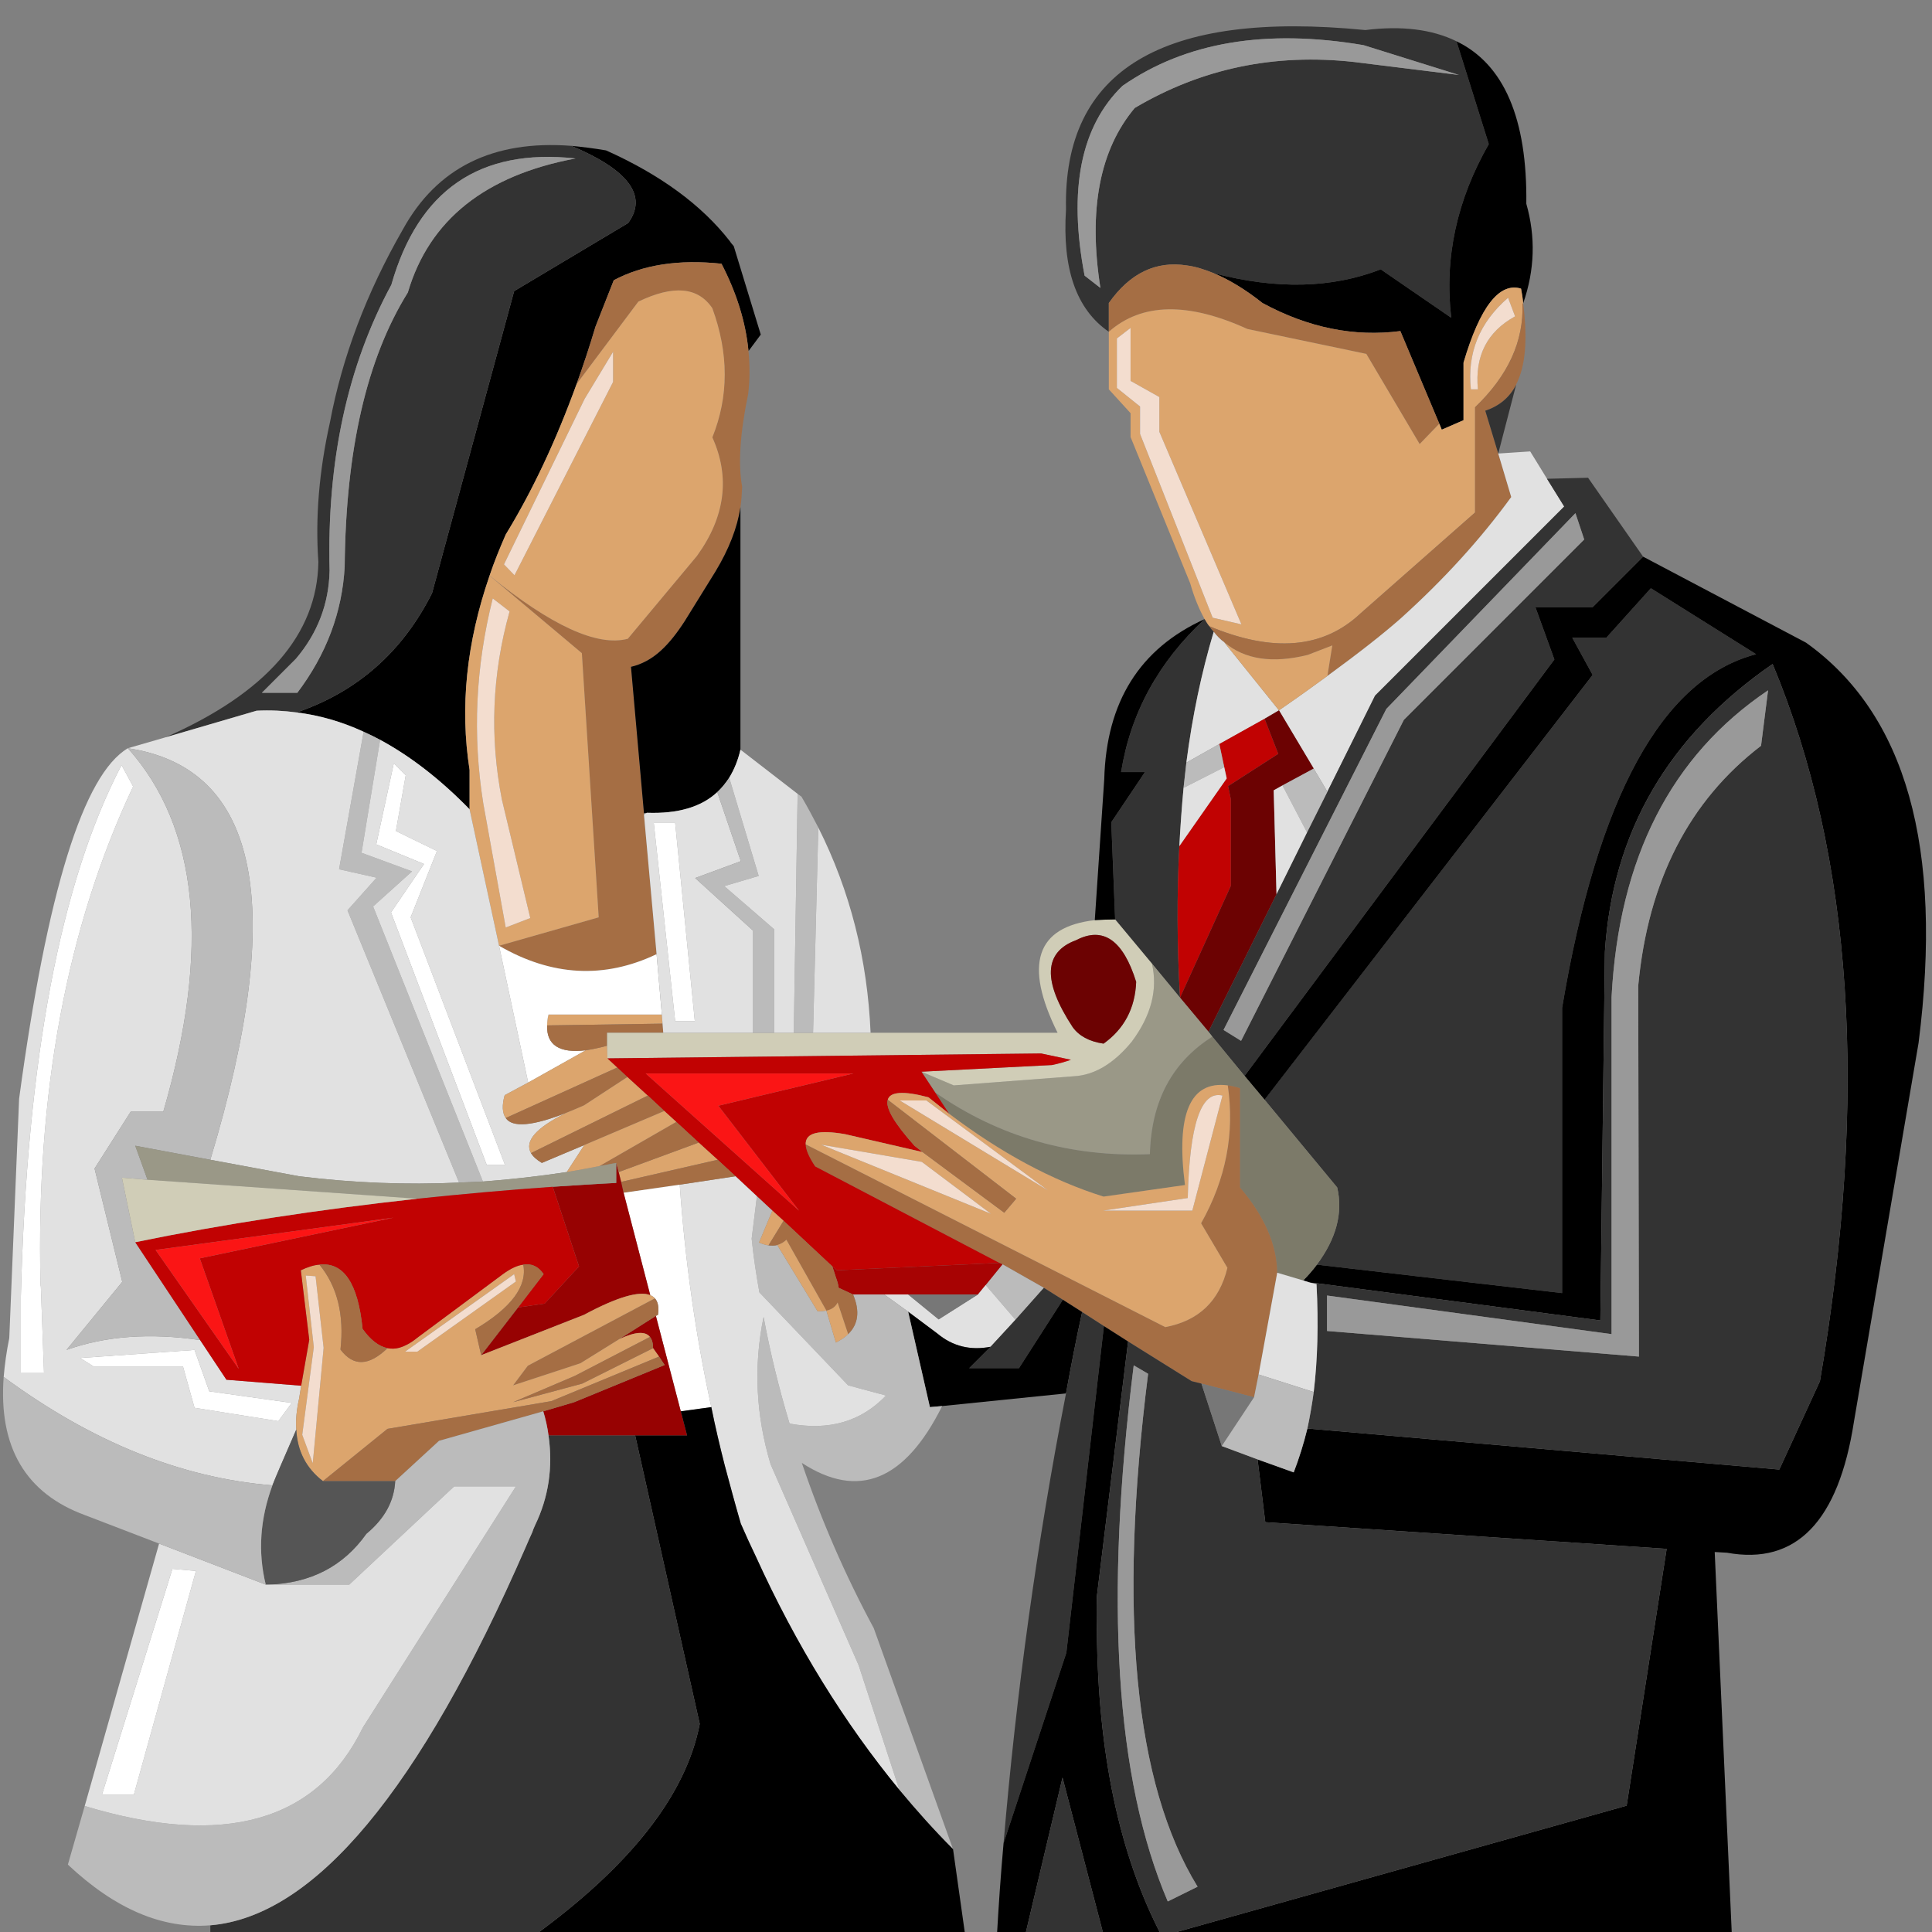 <?xml version="1.0" encoding="UTF-8" standalone="no"?>
<!-- Created with Inkscape (http://www.inkscape.org/) -->

<svg
   xmlns:dc="http://purl.org/dc/elements/1.1/"
   xmlns:cc="http://creativecommons.org/ns#"
   xmlns:rdf="http://www.w3.org/1999/02/22-rdf-syntax-ns#"
   xmlns:svg="http://www.w3.org/2000/svg"
   xmlns="http://www.w3.org/2000/svg"
   xmlns:sodipodi="http://sodipodi.sourceforge.net/DTD/sodipodi-0.dtd"
   xmlns:inkscape="http://www.inkscape.org/namespaces/inkscape"
   width="150"
   height="150"
   id="svg6004"
   version="1.1"
   inkscape:version="0.48.5 r10040"
   sodipodi:docname="6.svg">
  <rect width="100%" height="100%" fill="#808080" stroke="none"/>
  <defs
     id="defs6006" />
  <sodipodi:namedview
     id="base"
     pagecolor="#ffffff"
     bordercolor="#666666"
     borderopacity="1.0"
     inkscape:pageopacity="0.0"
     inkscape:pageshadow="2"
     inkscape:zoom="1.979899"
     inkscape:cx="326.66215"
     inkscape:cy="108.82298"
     inkscape:document-units="px"
     inkscape:current-layer="layer1"
     showgrid="false"
     fit-margin-top="0"
     fit-margin-left="0"
     fit-margin-right="0"
     fit-margin-bottom="0"
     inkscape:window-width="1440"
     inkscape:window-height="878"
     inkscape:window-x="0"
     inkscape:window-y="0"
     inkscape:window-maximized="1" />
  <g
     inkscape:label="Layer 1"
     inkscape:groupmode="layer"
     id="layer1"
     transform="translate(-693.845,-805.425)">
    <g
       id="g3096"
       transform="matrix(0.436,0,0,0.436,391.564,539.184)">
      <path
         id="path272"
         style="fill:#333333;fill-opacity:1;fill-rule:nonzero;stroke:none"
         d="m 952.668,617.998 c -4.311,-2.125 -9.746,-2.811 -16.244,-2 -36.11,-3.561 -53.854,7.122 -53.291,31.925 -0.688,10.559 1.811,17.805 7.622,21.804 l 0,-5.122 c 3.748,-5.311 8.371,-7.56 13.931,-6.685 1.5,0.188 3.061,0.688 4.749,1.374 11.182,2.936 21.054,2.686 29.738,-0.686 l 12.557,8.621 c -1.249,-10.684 1,-20.991 6.685,-30.925 l -5.747,-18.305 z m -16.556,0.688 16.994,5.31 -18.68,-2.312 c -14.12,-1.561 -27.115,1.125 -39.047,8.185 -6.247,7.434 -8.309,18.117 -6.122,32.049 l -2.811,-2.186 c -2.936,-15.306 -0.688,-26.614 6.747,-33.799 11.245,-7.809 25.552,-10.184 42.92,-7.246"
         inkscape:connector-curvature="0" />
      <path
         id="path274"
         style="fill:#999999;fill-opacity:1;fill-rule:nonzero;stroke:none"
         d="m 953.105,623.995 -16.994,-5.31 c -17.367,-2.938 -31.675,-0.562 -42.92,7.246 -7.435,7.185 -9.684,18.492 -6.747,33.799 l 2.811,2.186 c -2.186,-13.931 -0.125,-24.615 6.122,-32.049 11.932,-7.06 24.927,-9.746 39.047,-8.185 l 18.68,2.312"
         inkscape:connector-curvature="0" />
      <path
         id="path276"
         style="fill:#000000;fill-opacity:1;fill-rule:nonzero;stroke:none"
         d="m 909.435,659.293 c 2.686,1.125 5.622,2.874 8.684,5.311 8.184,4.435 16.369,6.06 24.552,4.997 l 6.935,16.494 0.438,1.062 3.874,-1.688 0,-10.246 c 2.935,-9.934 6.372,-14.369 10.245,-13.182 0.188,0.938 0.312,1.812 0.375,2.625 2.061,-5.935 2.249,-11.807 0.562,-17.742 0.188,-15.182 -3.999,-24.866 -12.432,-28.926 l 5.747,18.305 c -5.685,9.934 -7.934,20.241 -6.685,30.925 l -12.557,-8.621 c -8.684,3.373 -18.555,3.623 -29.738,0.686"
         inkscape:connector-curvature="0" />
      <path
         id="path278"
         style="fill:#a56e44;fill-opacity:1;fill-rule:nonzero;stroke:none"
         d="m 918.119,664.604 c -3.061,-2.438 -5.997,-4.186 -8.684,-5.311 -1.688,-0.686 -3.249,-1.186 -4.749,-1.374 -5.56,-0.875 -10.184,1.374 -13.931,6.685 l 0,5.122 c 5.872,-5.185 14.119,-5.31 24.677,-0.5 l 21.179,4.436 9.496,16.055 3.499,-3.623 -6.935,-16.494 c -8.184,1.062 -16.369,-0.562 -24.552,-4.997"
         inkscape:connector-curvature="0" />
      <path
         id="path280"
         style="fill:#dca56d;fill-opacity:1;fill-rule:nonzero;stroke:none"
         d="m 936.611,673.663 -21.179,-4.436 c -10.559,-4.81 -18.805,-4.685 -24.677,0.5 l 0,10.246 3.873,4.247 0,4.249 10.621,26.052 c 0.688,2.436 1.561,4.56 2.561,6.372 0.25,0.438 0.5,0.874 0.812,1.249 11.309,4.749 20.241,3.999 26.864,-2.186 l 20.492,-18.055 0,-18.742 c 5.872,-5.624 8.684,-11.746 8.434,-18.43 l 0.125,-0.062 c -0.062,-0.812 -0.188,-1.688 -0.375,-2.625 -3.873,-1.186 -7.31,3.249 -10.245,13.182 l 0,10.246 -3.874,1.688 -0.438,-1.062 -3.499,3.623 -9.496,-16.055 z m 25.24,-9.996 1.249,3.311 c -4.997,2.749 -7.184,7.06 -6.621,12.995 l -1.25,0 c -0.688,-6.435 1.499,-11.87 6.622,-16.306 z m -47.481,58.164 -5.122,-1.186 -12.932,-32.737 0,-4.872 -4.124,-3.311 0,-8.809 2.436,-1.875 0,9.434 5.124,2.874 0,6.185 14.619,34.299"
         inkscape:connector-curvature="0" />
      <path
         id="path282"
         style="fill:#f3ddcf;fill-opacity:1;fill-rule:nonzero;stroke:none"
         d="m 963.1,666.978 -1.249,-3.311 c -5.124,4.436 -7.31,9.871 -6.622,16.306 l 1.25,0 c -0.562,-5.935 1.624,-10.246 6.621,-12.995"
         inkscape:connector-curvature="0" />
      <path
         id="path284"
         style="fill:#f3ddcf;fill-opacity:1;fill-rule:nonzero;stroke:none"
         d="m 909.248,720.644 5.122,1.186 -14.619,-34.299 0,-6.185 -5.124,-2.874 0,-9.434 -2.436,1.875 0,8.809 4.124,3.311 0,4.872 12.932,32.737"
         inkscape:connector-curvature="0" />
      <path
         id="path286"
         style="fill:#a56e44;fill-opacity:1;fill-rule:nonzero;stroke:none"
         d="m 964.538,664.667 -0.125,0.062 c 0.25,6.684 -2.561,12.806 -8.434,18.43 l 0,18.742 -20.492,18.055 c -6.622,6.185 -15.555,6.935 -26.864,2.186 0.25,0.375 0.5,0.688 0.812,1 0.562,0.75 1.186,1.375 1.874,1.875 3.624,3.06 8.56,3.81 14.869,2.249 l 4.374,-1.688 -0.875,5.436 c 5.56,-4.061 9.871,-7.435 13.057,-10.246 7.622,-6.872 14.181,-14.057 19.68,-21.616 l -2.311,-7.747 -2.312,-7.622 c 2.438,-0.811 4.311,-2.311 5.497,-4.622 l 0,-0.062 c 1.688,-3.249 2.062,-8.059 1.25,-14.431"
         inkscape:connector-curvature="0" />
      <path
         id="path288"
         style="fill:#333333;fill-opacity:1;fill-rule:nonzero;stroke:none"
         d="m 963.288,679.16 c -1.186,2.311 -3.06,3.811 -5.497,4.622 l 2.312,7.622 3.185,-12.245"
         inkscape:connector-curvature="0" />
      <path
         id="path290"
         style="fill:#e1e1e1;fill-opacity:1;fill-rule:nonzero;stroke:none"
         d="m 965.788,691.03 -5.685,0.375 2.311,7.747 c -5.499,7.559 -12.057,14.744 -19.68,21.616 -3.186,2.811 -7.497,6.185 -13.057,10.246 -2.561,1.874 -5.435,3.935 -8.621,6.122 l 6.185,10.37 2.436,4.124 8.498,-17.119 33.674,-33.674 -3.061,-4.935 -2.999,-4.874"
         inkscape:connector-curvature="0" />
      <path
         id="path292"
         style="fill:#333333;fill-opacity:1;fill-rule:nonzero;stroke:none"
         d="m 976.096,695.717 -7.31,0.188 3.061,4.935 -33.674,33.674 -8.498,17.119 -3.623,7.247 -5.436,10.995 -12.12,24.49 0.688,0.875 5.747,6.997 55.165,-74.159 -3.374,-9.309 10.184,0 8.996,-8.996 -9.807,-14.056 z m -2.25,6.31 1.562,4.685 -32.112,32.112 -28.989,57.165 -3.124,-1.938 28.989,-57.164 33.674,-34.861"
         inkscape:connector-curvature="0" />
      <path
         id="path294"
         style="fill:#999999;fill-opacity:1;fill-rule:nonzero;stroke:none"
         d="m 975.409,706.712 -1.562,-4.685 -33.674,34.861 -28.989,57.164 3.124,1.938 28.989,-57.165 32.112,-32.112"
         inkscape:connector-curvature="0" />
      <path
         id="path296"
         style="fill:#333333;fill-opacity:1;fill-rule:nonzero;stroke:none"
         d="m 973.284,724.205 3.624,6.622 -58.414,75.656 12.932,15.619 c 1.061,4.561 -0.188,9.121 -3.624,13.745 l 43.67,5.06 0,-50.792 c 6.31,-37.609 17.805,-58.601 34.551,-62.974 l -18.745,-11.746 -7.935,8.81 -6.06,0"
         inkscape:connector-curvature="0" />
      <path
         id="path298"
         style="fill:#000000;fill-opacity:1;fill-rule:nonzero;stroke:none"
         d="m 976.908,730.828 -3.624,-6.622 6.06,0 7.935,-8.81 18.745,11.746 c -16.746,4.372 -28.241,25.365 -34.551,62.974 l 0,50.792 -43.67,-5.06 c -0.688,0.938 -1.5,1.874 -2.436,2.811 l 1.186,0.375 1.25,0.125 50.48,6.622 0.811,-65.661 c 1.375,-21.366 11.309,-38.422 29.867,-51.23 14.3,34.361 17.113,76.906 8.425,127.699 l -7.237,15.744 -84.032,-7.309 c -0.688,2.81 -1.5,5.372 -2.438,7.809 l -6.435,-2.311 1.375,11.182 71.471,4.749 -7.122,45.731 -82.779,23.241 101.521,0 -3.061,-68.41 2.186,0.125 c 12.314,2.249 19.864,-5.561 22.614,-23.366 l 11.5,-67.41 c 4.438,-34.861 -2.25,-58.602 -20.05,-71.285 l -28.995,-15.306 -8.996,8.996 -10.184,0 3.375,9.309 -55.166,74.159 3.561,4.247 58.414,-75.656"
         inkscape:connector-curvature="0" />
      <path
         id="path300"
         style="fill:#333333;fill-opacity:1;fill-rule:nonzero;stroke:none"
         d="m 909.435,723.143 c -0.312,-0.312 -0.562,-0.625 -0.812,-1 -0.312,-0.375 -0.562,-0.812 -0.812,-1.249 -8.246,7.684 -13.182,16.742 -14.869,27.239 l 4.249,0 -5.997,8.934 0.688,17.306 6.559,7.871 4.999,6.06 c -0.562,-9.434 -0.562,-18.43 -0.125,-26.989 0.188,-3.561 0.438,-6.997 0.75,-10.371 0.186,-1.5 0.311,-2.999 0.499,-4.497 1.062,-8.248 2.686,-15.994 4.874,-23.304"
         inkscape:connector-curvature="0" />
      <path
         id="path302"
         style="fill:#e1e1e1;fill-opacity:1;fill-rule:nonzero;stroke:none"
         d="m 911.309,725.017 c -0.688,-0.499 -1.311,-1.124 -1.874,-1.874 -2.188,7.31 -3.811,15.056 -4.874,23.304 l 5.872,-3.311 8.06,-4.499 2.561,-1.499 -9.746,-12.121"
         inkscape:connector-curvature="0" />
      <path
         id="path304"
         style="fill:#c10202;fill-opacity:1;fill-rule:nonzero;stroke:none"
         d="m 910.435,743.135 0.874,4.122 0.438,2 -8.434,12.057 c -0.438,8.559 -0.438,17.555 0.125,26.989 l 9.059,-19.93 0,-15.367 -0.5,-2.375 8.934,-5.747 -2.436,-6.247 -8.059,4.499"
         inkscape:connector-curvature="0" />
      <path
         id="path306"
         style="fill:#bbbbbb;fill-opacity:1;fill-rule:nonzero;stroke:none"
         d="m 911.309,747.258 -0.875,-4.122 -5.872,3.311 c -0.188,1.499 -0.312,2.998 -0.5,4.497 l 7.247,-3.686"
         inkscape:connector-curvature="0" />
      <path
         id="path308"
         style="fill:#6c0202;fill-opacity:1;fill-rule:nonzero;stroke:none"
         d="m 927.24,747.508 -6.185,-10.37 -2.561,1.499 2.436,6.247 -8.934,5.747 0.5,2.375 0,15.367 -9.059,19.93 5.06,6.06 12.12,-24.49 -0.5,-18.492 1.562,-0.875 5.56,-2.999"
         inkscape:connector-curvature="0" />
      <path
         id="path310"
         style="fill:#dca56d;fill-opacity:1;fill-rule:nonzero;stroke:none"
         d="m 911.309,725.017 9.746,12.121 c 3.186,-2.188 6.06,-4.249 8.621,-6.122 l 0.875,-5.436 -4.374,1.688 c -6.31,1.561 -11.245,0.811 -14.869,-2.25"
         inkscape:connector-curvature="0" />
      <path
         id="path312"
         style="fill:#bbbbbb;fill-opacity:1;fill-rule:nonzero;stroke:none"
         d="m 921.68,750.507 4.372,8.373 3.624,-7.247 -2.436,-4.124 -5.56,2.999"
         inkscape:connector-curvature="0" />
      <path
         id="path314"
         style="fill:#e1e1e1;fill-opacity:1;fill-rule:nonzero;stroke:none"
         d="m 926.054,758.879 -4.374,-8.373 -1.562,0.875 0.5,18.492 5.436,-10.995"
         inkscape:connector-curvature="0" />
      <path
         id="path316"
         style="fill:#e1e1e1;fill-opacity:1;fill-rule:nonzero;stroke:none"
         d="m 903.313,761.315 8.434,-12.057 -0.438,-2 -7.246,3.686 c -0.312,3.374 -0.562,6.81 -0.75,10.371"
         inkscape:connector-curvature="0" />
      <path
         id="path318"
         style="fill:#7c7a69;fill-opacity:1;fill-rule:nonzero;stroke:none"
         d="m 918.494,806.484 -3.561,-4.247 -5.747,-6.997 c -7.185,4.56 -10.871,11.495 -11.121,20.929 -14.119,0.562 -26.864,-3.061 -38.234,-10.995 l 2.499,3.811 c 9.184,6.934 18.305,11.87 27.489,14.744 l 14.494,-2.062 c -1.624,-12.681 0.938,-18.616 7.622,-17.742 0.688,0.062 1.375,0.25 2.186,0.5 l 0,17.68 c 4.311,5.061 6.56,10.121 6.622,15.182 l 4.624,1.374 c 0.936,-0.938 1.749,-1.874 2.436,-2.811 3.436,-4.624 4.685,-9.184 3.624,-13.745 l -12.932,-15.619"
         inkscape:connector-curvature="0" />
      <path
         id="path320"
         style="fill:#a56e44;fill-opacity:1;fill-rule:nonzero;stroke:none"
         d="m 914.121,804.423 c -0.812,-0.25 -1.5,-0.438 -2.188,-0.5 1.25,8.496 -0.312,16.681 -4.749,24.552 l 4.686,7.935 c -1.436,5.935 -5.122,9.432 -11.059,10.557 l -64.036,-32.549 c 0,0.936 0.562,2.249 1.688,3.935 l 32.799,17.181 0.562,0.25 7.371,4.185 3.374,2.125 3.436,2.186 3.874,2.499 4.311,2.749 11.307,7.06 1.749,0.438 9.371,2.436 0.812,-4.06 3.311,-18.119 c -0.062,-5.06 -2.311,-10.12 -6.621,-15.181 l 0,-17.68"
         inkscape:connector-curvature="0" />
      <path
         id="path322"
         style="fill:#9a9887;fill-opacity:1;fill-rule:nonzero;stroke:none"
         d="m 908.498,794.364 -5.06,-6.06 -4.999,-6.06 c 1.062,4.624 -0.125,9.246 -3.624,13.932 -3.248,3.935 -6.684,5.935 -10.307,6.122 l -21.366,1.624 -5.749,-2.436 2.438,3.686 c 11.37,7.934 24.115,11.557 38.235,10.995 0.249,-9.434 3.935,-16.369 11.12,-20.929 l -0.688,-0.875"
         inkscape:connector-curvature="0" />
      <path
         id="path324"
         style="fill:#333333;fill-opacity:1;fill-rule:nonzero;stroke:none"
         d="m 1008.961,728.89 c -18.559,12.807 -28.492,29.864 -29.867,51.23 l -0.811,65.661 -50.48,-6.622 -0.062,0.188 c 0.375,7.059 0.188,13.495 -0.5,19.18 -0.312,2.311 -0.688,4.435 -1.125,6.497 l 84.034,7.309 7.237,-15.744 c 8.688,-50.792 5.875,-93.338 -8.425,-127.699 z m -28.68,60.476 c 0,-0.438 0,-0.812 0,-1.188 1.312,-24.802 10.62,-42.983 27.867,-54.604 l -1.25,9.871 c -12.81,9.809 -20.12,24.054 -21.87,42.734 l 0.125,66.036 -55.54,-4.561 0,-6.31 50.667,6.872 0,-58.851"
         inkscape:connector-curvature="0" />
      <path
         id="path326"
         style="fill:#999999;fill-opacity:1;fill-rule:nonzero;stroke:none"
         d="m 980.281,788.179 c 0,0.375 0,0.75 0,1.188 l 0,58.851 -50.667,-6.872 0,6.31 55.54,4.561 -0.125,-66.036 c 1.75,-18.68 9.06,-32.925 21.87,-42.734 l 1.25,-9.871 c -17.247,11.621 -26.555,29.801 -27.867,54.604"
         inkscape:connector-curvature="0" />
      <path
         id="path328"
         style="fill:#000000;fill-opacity:1;fill-rule:nonzero;stroke:none"
         d="m 823.969,654.483 c -0.25,-0.312 -0.5,-0.562 -0.688,-0.875 -5.06,-6.497 -12.432,-11.87 -22.054,-16.181 -2.186,-0.374 -4.247,-0.624 -6.185,-0.811 10.246,4.31 13.62,8.934 10.121,13.744 l -20.304,12.12 -14.62,53.791 c -5.247,10.434 -13.306,17.555 -24.115,21.241 4.061,0.5 7.996,1.625 11.932,3.436 1,0.438 2,0.938 2.936,1.438 5.435,2.936 10.746,7.06 15.931,12.37 l 0,-6.997 c -1.749,-11.182 -0.562,-22.677 3.561,-34.611 0.812,-2.436 1.811,-4.872 2.874,-7.31 4.811,-7.871 8.996,-16.805 12.62,-26.801 1.188,-3.311 2.311,-6.685 3.374,-10.245 l 3.249,-8.248 c 5.185,-2.749 11.557,-3.749 19.18,-2.936 2.686,5.185 4.311,10.371 4.81,15.556 l 2.186,-2.936 -4.81,-15.744"
         inkscape:connector-curvature="0" />
      <path
         id="path330"
         style="fill:#a56e44;fill-opacity:1;fill-rule:nonzero;stroke:none"
         d="m 826.53,680.848 c 0.312,-2.562 0.312,-5.124 0.062,-7.685 -0.5,-5.185 -2.124,-10.371 -4.81,-15.556 -7.622,-0.812 -13.995,0.188 -19.18,2.936 l -3.249,8.248 c -1.062,3.56 -2.186,6.934 -3.374,10.245 l 10.995,-14.681 c 6.249,-2.999 10.621,-2.625 13.182,1.186 2.936,8.06 2.936,15.681 0,22.991 3.186,7.06 2.311,14.12 -2.749,21.116 l -12.307,14.745 c -5.435,1.436 -13.619,-2.312 -24.615,-11.246 l 16.431,13.807 2.999,47.044 -17.744,5.06 c 9.373,5.435 18.742,5.935 28.051,1.5 l -2.249,-24.866 0,-0.249 -2.311,-26.052 c 1.874,-0.438 3.686,-1.375 5.372,-2.936 1.438,-1.312 2.811,-3.061 4.186,-5.185 l 5.497,-8.873 c 2.374,-3.935 3.874,-7.746 4.436,-11.432 0.188,-1.188 0.25,-2.436 0.312,-3.624 -0.75,-4.06 -0.375,-9.559 1.061,-16.492"
         inkscape:connector-curvature="0" />
      <path
         id="path332"
         style="fill:#dca56d;fill-opacity:1;fill-rule:nonzero;stroke:none"
         d="m 820.159,665.54 c -2.562,-3.811 -6.935,-4.185 -13.184,-1.186 l -10.995,14.681 c -3.624,9.996 -7.809,18.93 -12.62,26.801 -1.061,2.438 -2.061,4.874 -2.874,7.31 10.996,8.934 19.18,12.682 24.615,11.246 l 12.307,-14.745 c 5.061,-6.996 5.935,-14.056 2.75,-21.116 2.935,-7.31 2.935,-14.931 0,-22.991 z m -17.681,7.747 0,5.372 -17.555,34.424 -1.875,-1.936 14.37,-29.489 5.06,-8.371"
         inkscape:connector-curvature="0" />
      <path
         id="path334"
         style="fill:#f3ddcf;fill-opacity:1;fill-rule:nonzero;stroke:none"
         d="m 802.478,678.66 0,-5.372 -5.06,8.371 -14.37,29.489 1.875,1.936 17.555,-34.424"
         inkscape:connector-curvature="0" />
      <path
         id="path336"
         style="fill:#333333;fill-opacity:1;fill-rule:nonzero;stroke:none"
         d="m 765.055,651.484 c -6.497,11.307 -10.809,22.741 -12.995,34.361 -1.936,8.684 -2.624,16.994 -2.061,24.865 -0.188,12.932 -9.309,23.365 -27.24,31.238 l 16.244,-4.747 c 2.438,-0.125 4.811,0 7.122,0.311 10.809,-3.686 18.867,-10.807 24.115,-21.241 l 14.62,-53.791 20.304,-12.12 c 3.499,-4.81 0.125,-9.434 -10.121,-13.744 -13.931,-1.062 -23.927,3.874 -29.988,14.869 z m -2.061,9.871 c 4.81,-16.869 15.742,-24.365 32.799,-22.491 -16.056,2.999 -26.051,10.932 -29.863,23.865 -7.31,11.746 -11.059,27.989 -11.246,48.794 -0.438,8.121 -3.249,15.619 -8.434,22.49 l -6.31,0 6.06,-6.06 c 3.874,-4.56 5.872,-9.809 5.997,-15.681 -0.5,-19.554 3.186,-36.485 10.996,-50.916"
         inkscape:connector-curvature="0" />
      <path
         id="path338"
         style="fill:#999999;fill-opacity:1;fill-rule:nonzero;stroke:none"
         d="m 795.793,638.864 c -17.056,-1.874 -27.989,5.622 -32.799,22.491 -7.81,14.431 -11.496,31.363 -10.996,50.916 -0.125,5.872 -2.124,11.121 -5.997,15.681 l -6.06,6.06 6.31,0 c 5.185,-6.871 7.997,-14.369 8.434,-22.49 0.188,-20.805 3.936,-37.047 11.246,-48.794 3.811,-12.932 13.806,-20.866 29.863,-23.865"
         inkscape:connector-curvature="0" />
      <path
         id="path340"
         style="fill:#bbbbbb;fill-opacity:1;fill-rule:nonzero;stroke:none"
         d="m 760.994,742.385 c -0.936,-0.5 -1.936,-1 -2.936,-1.438 l -4.372,24.49 6.684,1.5 -5.185,5.81 19.867,48.481 c 1.436,-0.062 2.811,-0.125 4.247,-0.188 l -19.554,-48.981 6.934,-6.247 -8.995,-3.311 3.31,-20.116"
         inkscape:connector-curvature="0" />
      <path
         id="path342"
         style="fill:#dca56d;fill-opacity:1;fill-rule:nonzero;stroke:none"
         d="m 796.918,726.954 -16.431,-13.807 c -4.124,11.932 -5.31,23.429 -3.561,34.611 l 0,6.997 5.249,24.302 17.742,-5.06 -2.999,-47.044 z m -15.869,-9.746 2.999,2.311 c -3.124,11.184 -3.561,22.304 -1.375,33.487 l 5.061,21.116 -4.374,1.686 -3.999,-22.116 c -1.936,-12.182 -1.374,-24.302 1.688,-36.485"
         inkscape:connector-curvature="0" />
      <path
         id="path344"
         style="fill:#f3ddcf;fill-opacity:1;fill-rule:nonzero;stroke:none"
         d="m 784.048,719.519 -2.999,-2.311 c -3.061,12.182 -3.624,24.302 -1.688,36.485 l 3.999,22.116 4.374,-1.686 -5.061,-21.116 c -2.186,-11.184 -1.749,-22.304 1.375,-33.487"
         inkscape:connector-curvature="0" />
      <path
         id="path346"
         style="fill:#e1e1e1;fill-opacity:1;fill-rule:nonzero;stroke:none"
         d="m 722.759,741.948 -6.684,1.936 c 23.427,3.499 28.363,27.926 14.681,73.284 l 15.806,2.936 c 9.621,1.188 19.117,1.561 28.489,1.125 l -19.867,-48.481 5.185,-5.81 -6.684,-1.5 4.372,-24.49 c -3.935,-1.811 -7.871,-2.936 -11.932,-3.436 -2.311,-0.311 -4.685,-0.436 -7.122,-0.311 l -16.244,4.747"
         inkscape:connector-curvature="0" />
      <path
         id="path348"
         style="fill:#e1e1e1;fill-opacity:1;fill-rule:nonzero;stroke:none"
         d="m 716.574,808.609 5.81,0 c 8.435,-29.051 6.31,-50.605 -6.309,-64.725 -7.935,4.686 -14.37,25.49 -19.367,62.413 l -1.75,42.609 c -0.5,2.436 -0.811,4.747 -0.999,6.934 15.681,11.559 31.613,17.994 47.856,19.305 0.499,-1.311 1.936,-4.622 4.247,-9.932 -0.125,-1.688 0.062,-3.561 0.5,-5.499 l 0.375,-2.311 -13.307,-1.062 -4.686,-7.059 c -8.871,-1.312 -16.805,-0.75 -23.802,1.749 l 9.934,-12.12 -4.935,-20.18 6.434,-10.12 z m -1.624,-61.725 2.061,3.81 c -11.807,25.052 -17.305,54.541 -16.494,88.59 0,0.188 0,0.312 0.062,0.499 l 0.562,15.37 -4.122,0 0,-13.557 c 1.061,-42.358 7.06,-73.907 17.93,-94.711 z m -4.997,107.081 -2.374,-1.499 20.366,-1.438 2.624,7.372 14.681,2.061 -2.374,3.249 -14.931,-2.374 -2.061,-7.372 -15.931,0"
         inkscape:connector-curvature="0" />
      <path
         id="path350"
         style="fill:#ffffff;fill-opacity:1;fill-rule:nonzero;stroke:none"
         d="m 717.011,750.694 -2.061,-3.81 c -10.871,20.804 -16.869,52.354 -17.93,94.711 l 0,13.557 4.122,0 -0.562,-15.37 c -0.062,-0.186 -0.062,-0.311 -0.062,-0.499 -0.811,-34.049 4.686,-63.538 16.494,-88.59"
         inkscape:connector-curvature="0" />
      <path
         id="path352"
         style="fill:#ffffff;fill-opacity:1;fill-rule:nonzero;stroke:none"
         d="m 707.579,852.467 2.374,1.499 15.931,0 2.061,7.372 14.931,2.374 2.374,-3.249 -14.681,-2.061 -2.624,-7.372 -20.366,1.438"
         inkscape:connector-curvature="0" />
      <path
         id="path354"
         style="fill:#bbbbbb;fill-opacity:1;fill-rule:nonzero;stroke:none"
         d="m 722.385,808.609 -5.811,0 -6.434,10.12 4.935,20.18 -9.934,12.12 c 6.997,-2.499 14.931,-3.061 23.802,-1.749 l -11.557,-17.431 -2.374,-11.495 4.561,0.375 -2.188,-6.06 13.37,2.499 c 13.681,-45.358 8.746,-69.785 -14.681,-73.284 12.619,14.12 14.744,35.674 6.31,64.725"
         inkscape:connector-curvature="0" />
      <path
         id="path356"
         style="fill:#e1e1e1;fill-opacity:1;fill-rule:nonzero;stroke:none"
         d="m 757.684,762.502 8.995,3.311 -6.934,6.247 19.554,48.981 c 4.999,-0.375 9.996,-0.938 14.932,-1.688 l 3.124,-4.81 -7.56,3.185 c -0.938,-0.561 -1.561,-1.124 -1.936,-1.749 -1.188,-2.124 0.874,-4.497 6.31,-7.184 -5.997,2.374 -9.621,2.686 -10.809,0.936 -0.625,-0.936 -0.688,-2.249 -0.188,-4.061 l 4.186,-2.249 -5.185,-24.365 -5.249,-24.302 c -5.185,-5.311 -10.496,-9.434 -15.931,-12.37 l -3.31,20.116 z m 13.431,-0.312 -4.686,11.809 16.806,44.106 -3.249,0 -17.055,-44.981 5.872,-8.621 -8.498,-3.499 3.125,-14.431 2.124,2.124 -1.749,9.934 7.309,3.56"
         inkscape:connector-curvature="0" />
      <path
         id="path358"
         style="fill:#ffffff;fill-opacity:1;fill-rule:nonzero;stroke:none"
         d="m 766.429,773.998 4.686,-11.809 -7.309,-3.56 1.749,-9.934 -2.124,-2.124 -3.125,14.431 8.498,3.499 -5.872,8.621 17.055,44.981 3.249,0 -16.806,-44.106"
         inkscape:connector-curvature="0" />
      <path
         id="path360"
         style="fill:#dca56d;fill-opacity:1;fill-rule:nonzero;stroke:none"
         d="m 790.983,791.303 c -0.188,0.688 -0.25,1.375 -0.25,1.938 l 20.554,-0.312 -0.125,-1.625 -20.179,0"
         inkscape:connector-curvature="0" />
      <path
         id="path362"
         style="fill:#ffffff;fill-opacity:1;fill-rule:nonzero;stroke:none"
         d="m 790.733,793.24 c 0,-0.562 0.062,-1.25 0.25,-1.938 l 20.179,0 -0.936,-10.745 c -9.31,4.435 -18.68,3.935 -28.051,-1.5 l 5.185,24.365 10.246,-5.747 c -4.686,0.562 -6.997,-0.936 -6.872,-4.435"
         inkscape:connector-curvature="0" />
      <path
         id="path364"
         style="fill:#dca56d;fill-opacity:1;fill-rule:nonzero;stroke:none"
         d="m 783.173,805.672 c -0.5,1.812 -0.438,3.125 0.188,4.061 l 19.867,-8.996 -1.75,-1.624 -0.062,-2.249 c -1.374,0.374 -2.624,0.624 -3.81,0.811 l -10.246,5.747 -4.186,2.249"
         inkscape:connector-curvature="0" />
      <path
         id="path366"
         style="fill:#a56e44;fill-opacity:1;fill-rule:nonzero;stroke:none"
         d="m 801.415,796.864 0,-2.312 9.996,0 -0.125,-1.624 -20.554,0.312 c -0.125,3.499 2.186,4.997 6.872,4.435 1.186,-0.188 2.436,-0.438 3.81,-0.811"
         inkscape:connector-curvature="0" />
      <path
         id="path368"
         style="fill:#d0cdb7;fill-opacity:1;fill-rule:nonzero;stroke:none"
         d="m 801.415,794.552 0,2.312 0.062,2.249 77.219,-0.875 5.311,1.125 c -1.062,0.374 -2.186,0.686 -3.374,0.936 l -23.241,1.188 5.749,2.436 21.366,-1.624 c 3.624,-0.188 7.06,-2.188 10.307,-6.122 3.499,-4.686 4.686,-9.309 3.624,-13.932 l -6.559,-7.871 c -1.312,0 -2.562,0.062 -3.624,0.125 -10.434,1.186 -12.682,7.871 -6.622,20.054 l -80.219,0 z m 94.213,-9.059 c -0.188,4.685 -2.124,8.371 -5.81,10.996 -2.561,-0.375 -4.374,-1.375 -5.497,-2.938 -5.374,-8.184 -5.186,-13.369 0.624,-15.494 4.811,-2.499 8.373,0 10.684,7.435"
         inkscape:connector-curvature="0" />
      <path
         id="path370"
         style="fill:#6c0202;fill-opacity:1;fill-rule:nonzero;stroke:none"
         d="m 889.818,796.489 c 3.686,-2.625 5.622,-6.311 5.81,-10.996 -2.311,-7.435 -5.872,-9.934 -10.684,-7.435 -5.81,2.125 -5.997,7.31 -0.624,15.494 1.124,1.562 2.936,2.562 5.497,2.938"
         inkscape:connector-curvature="0" />
      <path
         id="path372"
         style="fill:#a56e44;fill-opacity:1;fill-rule:nonzero;stroke:none"
         d="m 794.169,808.797 c 0.936,-0.375 1.999,-0.812 3.124,-1.312 l 7.746,-5.06 -1.811,-1.688 -19.867,8.996 c 1.188,1.75 4.81,1.438 10.809,-0.936"
         inkscape:connector-curvature="0" />
      <path
         id="path374"
         style="fill:#dca56d;fill-opacity:1;fill-rule:nonzero;stroke:none"
         d="m 797.293,807.484 c -1.125,0.5 -2.188,0.938 -3.124,1.312 -5.436,2.686 -7.497,5.06 -6.31,7.184 l 20.804,-10.246 -3.624,-3.31 -7.746,5.06"
         inkscape:connector-curvature="0" />
      <path
         id="path376"
         style="fill:#000000;fill-opacity:1;fill-rule:nonzero;stroke:none"
         d="m 825.156,700.964 c -0.562,3.686 -2.062,7.497 -4.436,11.432 l -5.497,8.873 c -1.374,2.124 -2.749,3.873 -4.186,5.185 -1.686,1.561 -3.499,2.499 -5.372,2.936 l 2.311,26.052 0.562,-0.062 c 5.435,0.188 9.621,-1 12.495,-3.686 0.812,-0.75 1.499,-1.625 2.124,-2.561 0.875,-1.438 1.562,-3.061 2,-4.999 l 0,-43.17"
         inkscape:connector-curvature="0" />
      <path
         id="path378"
         style="fill:#bbbbbb;fill-opacity:1;fill-rule:nonzero;stroke:none"
         d="m 839.025,758.004 c -0.936,-1.812 -1.936,-3.686 -2.999,-5.497 l -0.688,-0.5 -0.686,42.545 3.436,0 0.936,-36.547"
         inkscape:connector-curvature="0" />
      <path
         id="path380"
         style="fill:#e1e1e1;fill-opacity:1;fill-rule:nonzero;stroke:none"
         d="m 808.538,755.38 c -0.188,0.062 -0.375,0.186 -0.562,0.311 l 2.25,24.866 0.936,10.745 0.125,1.625 0.125,1.624 15.931,0 0,-18.242 -10.246,-9.309 8.123,-2.999 -4.186,-12.307 c -2.874,2.686 -7.059,3.873 -12.495,3.686 z m 1.188,1.811 3.811,0 3.498,35.299 -3.498,0 -3.811,-35.299"
         inkscape:connector-curvature="0" />
      <path
         id="path382"
         style="fill:#ffffff;fill-opacity:1;fill-rule:nonzero;stroke:none"
         d="m 813.536,757.192 -3.811,0 3.811,35.299 3.498,0 -3.498,-35.299"
         inkscape:connector-curvature="0" />
      <path
         id="path384"
         style="fill:#bbbbbb;fill-opacity:1;fill-rule:nonzero;stroke:none"
         d="m 825.219,764.002 -8.123,2.999 10.246,9.309 0,18.242 3.811,0 0,-18.43 -8.871,-7.685 6.122,-1.811 -5.249,-17.492 c -0.625,0.936 -1.311,1.811 -2.124,2.561 l 4.186,12.307"
         inkscape:connector-curvature="0" />
      <path
         id="path386"
         style="fill:#c10202;fill-opacity:1;fill-rule:nonzero;stroke:none"
         d="m 808.663,805.734 2.936,2.75 2.125,1.936 3.998,3.686 3.374,3.061 3.186,2.936 3.811,3.561 2.749,2.561 1.999,1.811 8.685,8.123 0.811,0.688 28.926,-1.312 -32.8,-17.181 c -1.124,-1.686 -1.686,-2.999 -1.686,-3.935 -0.062,-2.062 2.311,-2.625 6.997,-1.812 l 13.806,3.186 -1.436,-1.124 c -3.624,-4.061 -5.186,-6.747 -4.749,-8.185 0.375,-1.436 2.811,-1.624 7.247,-0.438 1.188,0.938 2.436,1.938 3.686,2.938 l -2.499,-3.811 -2.438,-3.686 23.241,-1.188 c 1.188,-0.25 2.311,-0.562 3.374,-0.936 l -5.311,-1.125 -77.219,0.875 1.75,1.624 1.811,1.688 3.624,3.31 z m 36.61,-3.935 -24.052,5.747 14.369,18.68 -27.301,-24.427 36.985,0"
         inkscape:connector-curvature="0" />
      <path
         id="path388"
         style="fill:#fb1515;fill-opacity:1;fill-rule:nonzero;stroke:none"
         d="m 821.22,807.547 24.052,-5.747 -36.985,0 27.301,24.427 -14.369,-18.68"
         inkscape:connector-curvature="0" />
      <path
         id="path390"
         style="fill:#a56e44;fill-opacity:1;fill-rule:nonzero;stroke:none"
         d="m 811.599,808.484 -2.936,-2.75 -20.804,10.246 c 0.375,0.625 0.999,1.188 1.936,1.75 l 7.56,-3.186 14.244,-6.06"
         inkscape:connector-curvature="0" />
      <path
         id="path392"
         style="fill:#e1e1e1;fill-opacity:1;fill-rule:nonzero;stroke:none"
         d="m 831.154,794.552 3.499,0 0.686,-42.545 -10.182,-7.872 c -0.438,1.938 -1.125,3.561 -2,4.999 l 5.249,17.492 -6.122,1.811 8.871,7.685 0,18.43"
         inkscape:connector-curvature="0" />
      <path
         id="path394"
         style="fill:#e1e1e1;fill-opacity:1;fill-rule:nonzero;stroke:none"
         d="m 838.089,794.552 10.245,0 c -0.561,-13.057 -3.624,-25.24 -9.309,-36.547 l -0.936,36.547"
         inkscape:connector-curvature="0" />
      <path
         id="path396"
         style="fill:#000000;fill-opacity:1;fill-rule:nonzero;stroke:none"
         d="m 888.256,774.498 c 1.061,-0.062 2.311,-0.125 3.624,-0.125 l -0.688,-17.306 5.997,-8.934 -4.249,0 c 1.686,-10.496 6.622,-19.555 14.869,-27.239 -11.557,5.247 -17.492,14.744 -17.867,28.489 l -1.686,25.115"
         inkscape:connector-curvature="0" />
      <path
         id="path398"
         style="fill:#dca56d;fill-opacity:1;fill-rule:nonzero;stroke:none"
         d="m 862.329,808.984 c -1.25,-1 -2.499,-2 -3.686,-2.938 -4.435,-1.186 -6.872,-0.999 -7.247,0.438 l 22.866,17.619 -2.124,2.499 -14.557,-10.809 -13.806,-3.186 c -4.686,-0.812 -7.06,-0.25 -6.997,1.812 l 64.036,32.549 c 5.936,-1.124 9.623,-4.622 11.059,-10.557 l -4.686,-7.935 c 4.436,-7.871 5.999,-16.056 4.749,-24.552 -6.685,-0.874 -9.246,5.061 -7.621,17.742 l -14.495,2.062 c -9.184,-2.874 -18.305,-7.81 -27.489,-14.744 z m -8.809,-2.375 4.747,0 21.616,15.994 -26.364,-15.994 z m 3.935,10.934 12.309,9.246 -30.239,-12.307 17.93,3.061 z m 48.169,8.684 -15.931,0 15.119,-2.249 c 0.312,-13.12 2.374,-19.18 6.185,-18.244 l -5.372,20.492"
         inkscape:connector-curvature="0" />
      <path
         id="path400"
         style="fill:#f3ddcf;fill-opacity:1;fill-rule:nonzero;stroke:none"
         d="m 858.268,806.609 -4.747,0 26.364,15.994 -21.616,-15.994"
         inkscape:connector-curvature="0" />
      <path
         id="path402"
         style="fill:#f3ddcf;fill-opacity:1;fill-rule:nonzero;stroke:none"
         d="m 869.764,826.789 -12.309,-9.246 -17.93,-3.061 30.239,12.307"
         inkscape:connector-curvature="0" />
      <path
         id="path404"
         style="fill:#f3ddcf;fill-opacity:1;fill-rule:nonzero;stroke:none"
         d="m 889.693,826.227 15.931,0 5.372,-20.492 c -3.811,-0.936 -5.872,5.124 -6.185,18.244 l -15.119,2.249"
         inkscape:connector-curvature="0" />
      <path
         id="path406"
         style="fill:#bbbbbb;fill-opacity:1;fill-rule:nonzero;stroke:none"
         d="m 871.825,835.785 -2.999,3.686 5.31,6.185 5.06,-5.686 -7.371,-4.185"
         inkscape:connector-curvature="0" />
      <path
         id="path408"
         style="fill:#a70303;fill-opacity:1;fill-rule:nonzero;stroke:none"
         d="m 868.826,839.472 2.999,-3.686 -0.562,-0.25 -28.926,1.312 -0.811,-0.688 0.624,1.936 c 0.25,0.688 0.438,1.312 0.5,1.874 l 2.561,1.188 22.241,0 1.375,-1.686"
         inkscape:connector-curvature="0" />
      <path
         id="path410"
         style="fill:#a56e44;fill-opacity:1;fill-rule:nonzero;stroke:none"
         d="m 856.144,814.669 1.436,1.124 14.557,10.809 2.124,-2.499 -22.866,-17.619 c -0.438,1.438 1.125,4.124 4.749,8.185"
         inkscape:connector-curvature="0" />
      <path
         id="path412"
         style="fill:#e1e1e1;fill-opacity:1;fill-rule:nonzero;stroke:none"
         d="m 869.701,850.467 4.435,-4.81 -5.31,-6.185 -1.375,1.686 -6.997,4.436 -5.435,-4.436 -4.249,0 4.249,3.061 5.186,3.874 c 2.749,2.311 5.935,3.061 9.496,2.374"
         inkscape:connector-curvature="0" />
      <path
         id="path414"
         style="fill:#333333;fill-opacity:1;fill-rule:nonzero;stroke:none"
         d="m 874.136,845.657 -4.435,4.81 -3.811,3.811 8.871,0 7.809,-12.182 -3.374,-2.125 -5.06,5.686"
         inkscape:connector-curvature="0" />
      <path
         id="path416"
         style="fill:#000000;fill-opacity:1;fill-rule:nonzero;stroke:none"
         d="m 865.89,854.278 3.811,-3.811 c -3.561,0.688 -6.747,-0.062 -9.496,-2.374 l -5.186,-3.874 3.874,16.994 2.186,-0.188 22.054,-2.249 c 0.875,-4.811 1.811,-9.684 2.874,-14.495 l -3.436,-2.186 -7.809,12.182 -8.871,0"
         inkscape:connector-curvature="0" />
      <path
         id="path418"
         style="fill:#777777;fill-opacity:1;fill-rule:nonzero;stroke:none"
         d="m 855.019,841.158 5.435,4.436 6.997,-4.436 -12.432,0"
         inkscape:connector-curvature="0" />
      <path
         id="path420"
         style="fill:#bbbbbb;fill-opacity:1;fill-rule:nonzero;stroke:none"
         d="m 861.079,861.025 -2.186,0.188 -3.874,-16.994 -4.249,-3.061 -5.56,0 c 1.25,2.936 0.938,5.31 -0.874,7.06 -0.562,0.562 -1.312,1.062 -2.186,1.499 l -1.688,-5.685 c -0.438,0.062 -1,0.125 -1.562,0.125 l -7.184,-11.807 c -0.438,0.125 -1,0.125 -1.562,0.062 -0.5,-0.062 -1.062,-0.25 -1.686,-0.5 l 2.374,-5.685 -2.749,-2.561 -0.938,7.559 c 0.312,3.186 0.812,6.372 1.375,9.559 l 15.806,16.556 6.746,1.812 c -4.435,4.622 -10.12,6.309 -17.18,4.997 -1.874,-6.247 -3.436,-12.557 -4.624,-18.992 -1.811,8.746 -1.374,17.492 1.25,26.24 l 15.681,35.797 7.247,22.179 c 3.061,3.686 6.247,7.247 9.559,10.557 l -14.12,-39.359 c -5.122,-9.496 -9.371,-19.305 -12.807,-29.425 10.059,6.559 18.367,3.185 24.99,-10.121"
         inkscape:connector-curvature="0" />
      <path
         id="path422"
         style="fill:#333333;fill-opacity:1;fill-rule:nonzero;stroke:none"
         d="m 886.006,844.282 c -1.062,4.811 -1.999,9.684 -2.874,14.495 -5.185,26.676 -8.871,53.415 -11.12,80.093 l 11.182,-33.924 6.685,-58.165 -3.874,-2.499"
         inkscape:connector-curvature="0" />
      <path
         id="path424"
         style="fill:#000000;fill-opacity:1;fill-rule:nonzero;stroke:none"
         d="m 894.191,849.529 -4.311,-2.749 -6.685,58.165 -11.182,33.924 c -0.5,5.56 -0.875,11.058 -1.188,16.556 l 4.999,0 6.684,-28.238 7.372,28.238 10.309,0 c -7.56,-14.432 -11.371,-32.55 -11.559,-54.353 -0.062,-2.061 -0.062,-4.124 0,-6.185 l 5.561,-45.358"
         inkscape:connector-curvature="0" />
      <path
         id="path426"
         style="fill:#dca56d;fill-opacity:1;fill-rule:nonzero;stroke:none"
         d="m 828.468,831.912 c 0.624,0.25 1.186,0.438 1.686,0.5 l 2.686,-4.374 -1.999,-1.811 -2.374,5.685"
         inkscape:connector-curvature="0" />
      <path
         id="path428"
         style="fill:#a56e44;fill-opacity:1;fill-rule:nonzero;stroke:none"
         d="m 832.84,828.038 -2.686,4.374 c 0.562,0.062 1.125,0.062 1.562,-0.062 0.624,-0.188 1.186,-0.5 1.624,-0.938 l 7.122,12.62 c 0.938,-0.188 1.624,-0.686 1.999,-1.436 l 1.875,5.622 c 1.811,-1.75 2.124,-4.124 0.874,-7.06 l -2.561,-1.188 c -0.062,-0.561 -0.25,-1.186 -0.5,-1.874 l -0.624,-1.936 -8.685,-8.123"
         inkscape:connector-curvature="0" />
      <path
         id="path430"
         style="fill:#dca56d;fill-opacity:1;fill-rule:nonzero;stroke:none"
         d="m 833.34,831.412 c -0.438,0.438 -1,0.75 -1.624,0.938 l 7.184,11.807 c 0.562,0 1.125,-0.062 1.562,-0.125 l -7.122,-12.62"
         inkscape:connector-curvature="0" />
      <path
         id="path432"
         style="fill:#e1e1e1;fill-opacity:1;fill-rule:nonzero;stroke:none"
         d="m 827.155,831.224 0.938,-7.559 -3.811,-3.561 -9.934,1.499 c 0.938,13.432 2.811,26.677 5.622,39.61 0.688,3.436 1.5,6.871 2.374,10.307 0.938,3.499 1.875,6.997 2.875,10.434 0.874,1.999 1.749,3.936 2.686,5.872 7.184,15.806 15.744,29.614 25.552,41.546 l -7.247,-22.179 -15.681,-35.797 c -2.624,-8.748 -3.061,-17.494 -1.25,-26.24 1.188,6.435 2.75,12.745 4.624,18.992 7.06,1.311 12.745,-0.375 17.18,-4.997 l -6.747,-1.812 -15.806,-16.556 c -0.561,-3.186 -1.061,-6.372 -1.374,-9.559"
         inkscape:connector-curvature="0" />
      <path
         id="path434"
         style="fill:#dca56d;fill-opacity:1;fill-rule:nonzero;stroke:none"
         d="m 821.095,817.168 -3.374,-3.061 -14.244,5.247 0.438,1.75 17.18,-3.936"
         inkscape:connector-curvature="0" />
      <path
         id="path436"
         style="fill:#a56e44;fill-opacity:1;fill-rule:nonzero;stroke:none"
         d="m 824.281,820.104 -3.186,-2.936 -17.18,3.936 0.436,1.936 9.996,-1.438 9.934,-1.499"
         inkscape:connector-curvature="0" />
      <path
         id="path438"
         style="fill:#ffffff;fill-opacity:1;fill-rule:nonzero;stroke:none"
         d="m 814.348,821.603 -9.996,1.438 4.749,18.242 c 0.312,0.125 0.625,0.312 0.812,0.562 0.561,0.562 0.749,1.562 0.561,2.936 l -0.375,0.188 4.436,16.992 5.435,-0.749 c -2.811,-12.932 -4.685,-26.177 -5.622,-39.61"
         inkscape:connector-curvature="0" />
      <path
         id="path440"
         style="fill:#970202;fill-opacity:1;fill-rule:nonzero;stroke:none"
         d="m 803.915,821.104 -0.438,-1.75 -0.438,-1.624 0,3.561 c -3.811,0.186 -7.56,0.436 -11.307,0.686 l 4.685,14.182 -6.122,6.622 -4.747,0.686 -6.561,8.498 18.306,-7.185 c 5.935,-3.186 9.87,-4.311 11.807,-3.499 l -4.749,-18.242 -0.436,-1.936"
         inkscape:connector-curvature="0" />
      <path
         id="path442"
         style="fill:#a56e44;fill-opacity:1;fill-rule:nonzero;stroke:none"
         d="m 803.04,817.729 0.438,1.625 14.244,-5.247 -3.998,-3.686 -13.682,7.871 c 0.936,-0.188 1.936,-0.375 2.999,-0.562"
         inkscape:connector-curvature="0" />
      <path
         id="path444"
         style="fill:#9a9887;fill-opacity:1;fill-rule:nonzero;stroke:none"
         d="m 803.04,821.292 0,-3.561 c -1.062,0.186 -2.062,0.374 -2.999,0.561 -1.936,0.375 -3.874,0.75 -5.81,1.062 -4.936,0.75 -9.934,1.312 -14.932,1.688 -1.436,0.062 -2.811,0.125 -4.247,0.188 -9.371,0.436 -18.867,0.062 -28.489,-1.125 l -15.806,-2.936 -13.37,-2.499 2.188,6.06 48.042,3.374 c 7.872,-0.812 15.931,-1.562 24.116,-2.125 3.748,-0.25 7.496,-0.5 11.307,-0.686"
         inkscape:connector-curvature="0" />
      <path
         id="path446"
         style="fill:#970202;fill-opacity:1;fill-rule:nonzero;stroke:none"
         d="m 810.1,844.969 -6.497,4.124 c 2.811,-1.312 4.622,-1.438 5.435,-0.375 0.375,0.438 0.562,1.124 0.562,1.999 l 1.061,1.5 1,1.499 -16.119,6.622 -5.497,1.624 c 0.438,1.438 0.75,2.875 0.938,4.311 l 24.677,0 -1.125,-4.311 -4.435,-16.992"
         inkscape:connector-curvature="0" />
      <path
         id="path448"
         style="fill:#a56e44;fill-opacity:1;fill-rule:nonzero;stroke:none"
         d="m 803.603,849.093 6.497,-4.124 0.374,-0.188 c 0.188,-1.375 0,-2.374 -0.561,-2.936 l -22.616,11.995 -2.624,3.499 11.995,-3.936 6.935,-4.31"
         inkscape:connector-curvature="0" />
      <path
         id="path450"
         style="fill:#dca56d;fill-opacity:1;fill-rule:nonzero;stroke:none"
         d="m 809.038,848.718 c -0.812,-1.062 -2.624,-0.938 -5.435,0.375 l -6.935,4.31 -11.995,3.936 2.624,-3.499 22.616,-11.995 c -0.188,-0.25 -0.5,-0.438 -0.812,-0.562 -1.938,-0.812 -5.872,0.312 -11.807,3.499 l -18.306,7.185 -1.061,-4.624 c 6.435,-3.811 9.309,-7.684 8.559,-11.495 -1.061,0.125 -2.249,0.688 -3.624,1.686 l -15.306,11.371 c -1.062,0.874 -2.124,1.436 -3.186,1.749 -0.686,0.188 -1.374,0.188 -2.061,0.062 -3.311,3.186 -6.06,3.311 -8.371,0.25 0.686,-6.185 -0.562,-11.245 -3.749,-15.119 -1,0.062 -2.125,0.438 -3.311,1 l 1.499,12.37 -1.436,8.184 -0.375,2.311 c -0.438,1.938 -0.625,3.811 -0.5,5.499 0.188,3.81 1.75,6.871 4.747,9.182 l 11.496,-9.307 29.176,-4.936 19.179,-7.934 -1.061,-1.5 -12.62,6.31 -12.307,3.311 10.995,-4.685 13.37,-6.935 z m -24.177,-11.184 0.312,1.312 -17.556,12.495 -2.186,0 19.43,-13.807 z m -37.11,0.25 1.749,0.125 1.436,12.745 -1.936,20.555 -1.874,-5.061 2.061,-15.619 -1.436,-12.745"
         inkscape:connector-curvature="0" />
      <path
         id="path452"
         style="fill:#f3ddcf;fill-opacity:1;fill-rule:nonzero;stroke:none"
         d="m 785.173,838.847 -0.312,-1.312 -19.43,13.807 2.186,0 17.556,-12.495"
         inkscape:connector-curvature="0" />
      <path
         id="path454"
         style="fill:#f3ddcf;fill-opacity:1;fill-rule:nonzero;stroke:none"
         d="m 749.499,837.909 -1.749,-0.125 1.436,12.745 -2.061,15.619 1.874,5.061 1.936,-20.555 -1.436,-12.745"
         inkscape:connector-curvature="0" />
      <path
         id="path456"
         style="fill:#a56e44;fill-opacity:1;fill-rule:nonzero;stroke:none"
         d="m 809.6,850.717 c 0,-0.875 -0.188,-1.561 -0.562,-1.999 l -13.37,6.934 -10.995,4.686 12.307,-3.311 12.62,-6.31"
         inkscape:connector-curvature="0" />
      <path
         id="path458"
         style="fill:#a56e44;fill-opacity:1;fill-rule:nonzero;stroke:none"
         d="m 811.661,853.715 -1,-1.499 -19.179,7.934 -29.176,4.936 -11.496,9.307 12.871,0 7.809,-7.184 18.555,-5.249 5.497,-1.624 16.119,-6.622"
         inkscape:connector-curvature="0" />
      <path
         id="path460"
         style="fill:#000000;fill-opacity:1;fill-rule:nonzero;stroke:none"
         d="m 822.345,871.52 c -0.875,-3.436 -1.688,-6.871 -2.375,-10.307 l -5.435,0.749 1.125,4.311 -9.246,0 11.495,51.355 c -2.436,12.62 -12.307,25.24 -29.614,37.797 l 76.907,0 -2.186,-15.495 c -3.311,-3.31 -6.499,-6.871 -9.559,-10.557 -9.809,-11.932 -18.369,-25.74 -25.552,-41.546 -0.938,-1.936 -1.812,-3.874 -2.686,-5.872 -1,-3.436 -1.938,-6.935 -2.874,-10.434"
         inkscape:connector-curvature="0" />
      <path
         id="path462"
         style="fill:#dca56d;fill-opacity:1;fill-rule:nonzero;stroke:none"
         d="m 842.15,849.717 c 0.874,-0.436 1.624,-0.936 2.186,-1.499 l -1.875,-5.622 c -0.374,0.749 -1.061,1.249 -1.999,1.436 l 1.688,5.685"
         inkscape:connector-curvature="0" />
      <path
         id="path464"
         style="fill:#333333;fill-opacity:1;fill-rule:nonzero;stroke:none"
         d="m 888.63,894.887 c -0.062,2.061 -0.062,4.124 0,6.185 0.188,21.804 3.999,39.921 11.559,54.353 l 82.779,-23.241 7.122,-45.731 -71.471,-4.749 -1.375,-11.182 -6.372,-2.375 -3.624,-11.12 -1.749,-0.438 -11.307,-7.06 -5.561,45.358 z m 6.56,-41.109 2.562,1.5 c -5.374,42.608 -2.438,73.032 8.809,91.338 l -5.311,2.624 c -9.307,-21.803 -11.307,-53.603 -6.06,-95.462"
         inkscape:connector-curvature="0" />
      <path
         id="path466"
         style="fill:#999999;fill-opacity:1;fill-rule:nonzero;stroke:none"
         d="m 897.753,855.278 -2.562,-1.5 c -5.247,41.859 -3.248,73.659 6.06,95.462 l 5.311,-2.624 C 895.315,928.31 892.379,897.885 897.753,855.278"
         inkscape:connector-curvature="0" />
      <path
         id="path468"
         style="fill:#333333;fill-opacity:1;fill-rule:nonzero;stroke:none"
         d="m 817.909,917.628 -11.495,-51.355 -15.431,0 c 0.812,5.685 0,10.996 -2.375,15.931 -0.188,0.438 -0.374,0.812 -0.499,1.25 -0.438,0.936 -0.812,1.811 -1.188,2.686 -18.867,43.295 -37.61,65.786 -56.165,67.348 l 0,1.937 57.54,0 c 17.305,-12.557 27.176,-25.177 29.613,-37.797"
         inkscape:connector-curvature="0" />
      <path
         id="path470"
         style="fill:#dca56d;fill-opacity:1;fill-rule:nonzero;stroke:none"
         d="m 797.355,814.544 -3.124,4.81 c 1.936,-0.312 3.873,-0.688 5.81,-1.062 l 13.682,-7.871 -2.125,-1.936 -14.244,6.06"
         inkscape:connector-curvature="0" />
      <path
         id="path472"
         style="fill:#c10202;fill-opacity:1;fill-rule:nonzero;stroke:none"
         d="m 782.86,837.534 c 1.375,-0.999 2.562,-1.561 3.624,-1.686 1.5,-0.25 2.686,0.312 3.624,1.686 l -4.56,5.935 4.747,-0.686 6.122,-6.622 -4.685,-14.182 c -8.185,0.562 -16.244,1.312 -24.116,2.125 -17.68,1.936 -34.424,4.497 -50.23,7.746 l 11.557,17.431 4.686,7.059 13.307,1.062 1.436,-8.184 -1.499,-12.37 c 1.188,-0.562 2.311,-0.938 3.311,-1 4.31,-0.5 6.872,3.311 7.684,11.432 1.375,1.938 2.874,3.124 4.436,3.436 0.688,0.125 1.375,0.125 2.061,-0.062 1.062,-0.312 2.124,-0.875 3.186,-1.749 l 15.306,-11.371 z m -53.979,-2.811 6.935,19.68 -14.806,-21.179 42.359,-5.747 -34.487,7.246"
         inkscape:connector-curvature="0" />
      <path
         id="path474"
         style="fill:#fb1515;fill-opacity:1;fill-rule:nonzero;stroke:none"
         d="m 735.818,854.403 -6.936,-19.68 34.487,-7.246 -42.359,5.747 14.807,21.179"
         inkscape:connector-curvature="0" />
      <path
         id="path476"
         style="fill:#a56e44;fill-opacity:1;fill-rule:nonzero;stroke:none"
         d="m 790.108,837.534 c -0.938,-1.374 -2.124,-1.936 -3.624,-1.686 0.75,3.811 -2.124,7.684 -8.559,11.495 l 1.061,4.624 6.561,-8.498 4.56,-5.935"
         inkscape:connector-curvature="0" />
      <path
         id="path478"
         style="fill:#a56e44;fill-opacity:1;fill-rule:nonzero;stroke:none"
         d="m 762.306,850.717 c -1.562,-0.312 -3.061,-1.499 -4.436,-3.436 -0.811,-8.121 -3.374,-11.932 -7.684,-11.432 3.186,3.874 4.435,8.934 3.749,15.119 2.311,3.061 5.06,2.936 8.371,-0.25"
         inkscape:connector-curvature="0" />
      <path
         id="path480"
         style="fill:#bbbbbb;fill-opacity:1;fill-rule:nonzero;stroke:none"
         d="m 790.983,866.273 c -0.188,-1.436 -0.5,-2.874 -0.938,-4.311 l -18.555,5.249 -7.809,7.184 c -0.188,3.561 -1.875,6.686 -5.124,9.371 -4.124,5.811 -9.934,8.81 -17.492,9.06 l 14.431,0 18.68,-17.494 10.996,0 -27.24,42.92 c -8.184,16.806 -24.74,21.492 -49.542,13.995 l -2.999,10.434 c 8.434,7.934 16.869,11.495 25.365,10.808 18.555,-1.562 37.297,-24.053 56.165,-67.348 0.375,-0.875 0.75,-1.75 1.188,-2.686 0.125,-0.438 0.311,-0.812 0.499,-1.25 2.375,-4.935 3.188,-10.246 2.375,-15.931"
         inkscape:connector-curvature="0" />
      <path
         id="path482"
         style="fill:#d0cdb7;fill-opacity:1;fill-rule:nonzero;stroke:none"
         d="m 719.574,820.729 -4.561,-0.375 2.374,11.495 c 15.806,-3.249 32.55,-5.81 50.23,-7.746 l -48.042,-3.374"
         inkscape:connector-curvature="0" />
      <path
         id="path484"
         style="fill:#555555;fill-opacity:1;fill-rule:nonzero;stroke:none"
         d="m 740.628,892.825 c 0.125,0 0.25,0 0.438,0 7.559,-0.25 13.369,-3.249 17.492,-9.06 3.249,-2.685 4.936,-5.81 5.124,-9.371 l -12.871,0 c -2.998,-2.311 -4.56,-5.372 -4.747,-9.182 -2.311,5.31 -3.749,8.621 -4.247,9.932 -2.188,5.936 -2.625,11.809 -1.188,17.681"
         inkscape:connector-curvature="0" />
      <path
         id="path486"
         style="fill:#e1e1e1;fill-opacity:1;fill-rule:nonzero;stroke:none"
         d="m 741.065,892.825 c -0.188,0 -0.312,0 -0.438,0 l -18.992,-7.31 -13.245,46.731 c 24.802,7.497 41.359,2.811 49.542,-13.995 l 27.24,-42.92 -10.996,0 -18.68,17.494 -14.431,0 z m -23.929,37.422 -5.685,0 12.557,-40.235 4.186,0.375 -11.059,39.86"
         inkscape:connector-curvature="0" />
      <path
         id="path488"
         style="fill:#ffffff;fill-opacity:1;fill-rule:nonzero;stroke:none"
         d="m 711.451,930.248 5.685,0 11.059,-39.86 -4.186,-0.375 -12.557,40.235"
         inkscape:connector-curvature="0" />
      <path
         id="path490"
         style="fill:#bbbbbb;fill-opacity:1;fill-rule:nonzero;stroke:none"
         d="m 740.628,892.825 c -1.438,-5.872 -1,-11.745 1.188,-17.681 -16.244,-1.311 -32.175,-7.746 -47.856,-19.305 -0.938,12.557 3.936,20.742 14.494,24.616 l 13.182,5.06 18.992,7.31"
         inkscape:connector-curvature="0" />
      <path
         id="path492"
         style="fill:#333333;fill-opacity:1;fill-rule:nonzero;stroke:none"
         d="m 875.824,955.425 14.056,0 -7.372,-28.238 -6.684,28.238"
         inkscape:connector-curvature="0" />
      <path
         id="path494"
         style="fill:#e1e1e1;fill-opacity:1;fill-rule:nonzero;stroke:none"
         d="m 925.366,838.659 -4.624,-1.374 -3.311,18.117 9.809,3.124 c 0.688,-5.685 0.875,-12.121 0.5,-19.18 l -1.188,-0.312 -1.186,-0.375"
         inkscape:connector-curvature="0" />
      <path
         id="path496"
         style="fill:#777777;fill-opacity:1;fill-rule:nonzero;stroke:none"
         d="m 907.248,857.027 3.624,11.12 5.747,-8.684 -9.371,-2.436"
         inkscape:connector-curvature="0" />
      <path
         id="path498"
         style="fill:#bbbbbb;fill-opacity:1;fill-rule:nonzero;stroke:none"
         d="m 910.871,868.147 6.372,2.375 6.435,2.311 c 0.938,-2.436 1.75,-4.997 2.438,-7.809 0.436,-2.062 0.811,-4.186 1.124,-6.497 l -9.809,-3.124 -0.812,4.06 -5.747,8.684"
         inkscape:connector-curvature="0" />
    </g>
  </g>
</svg>
